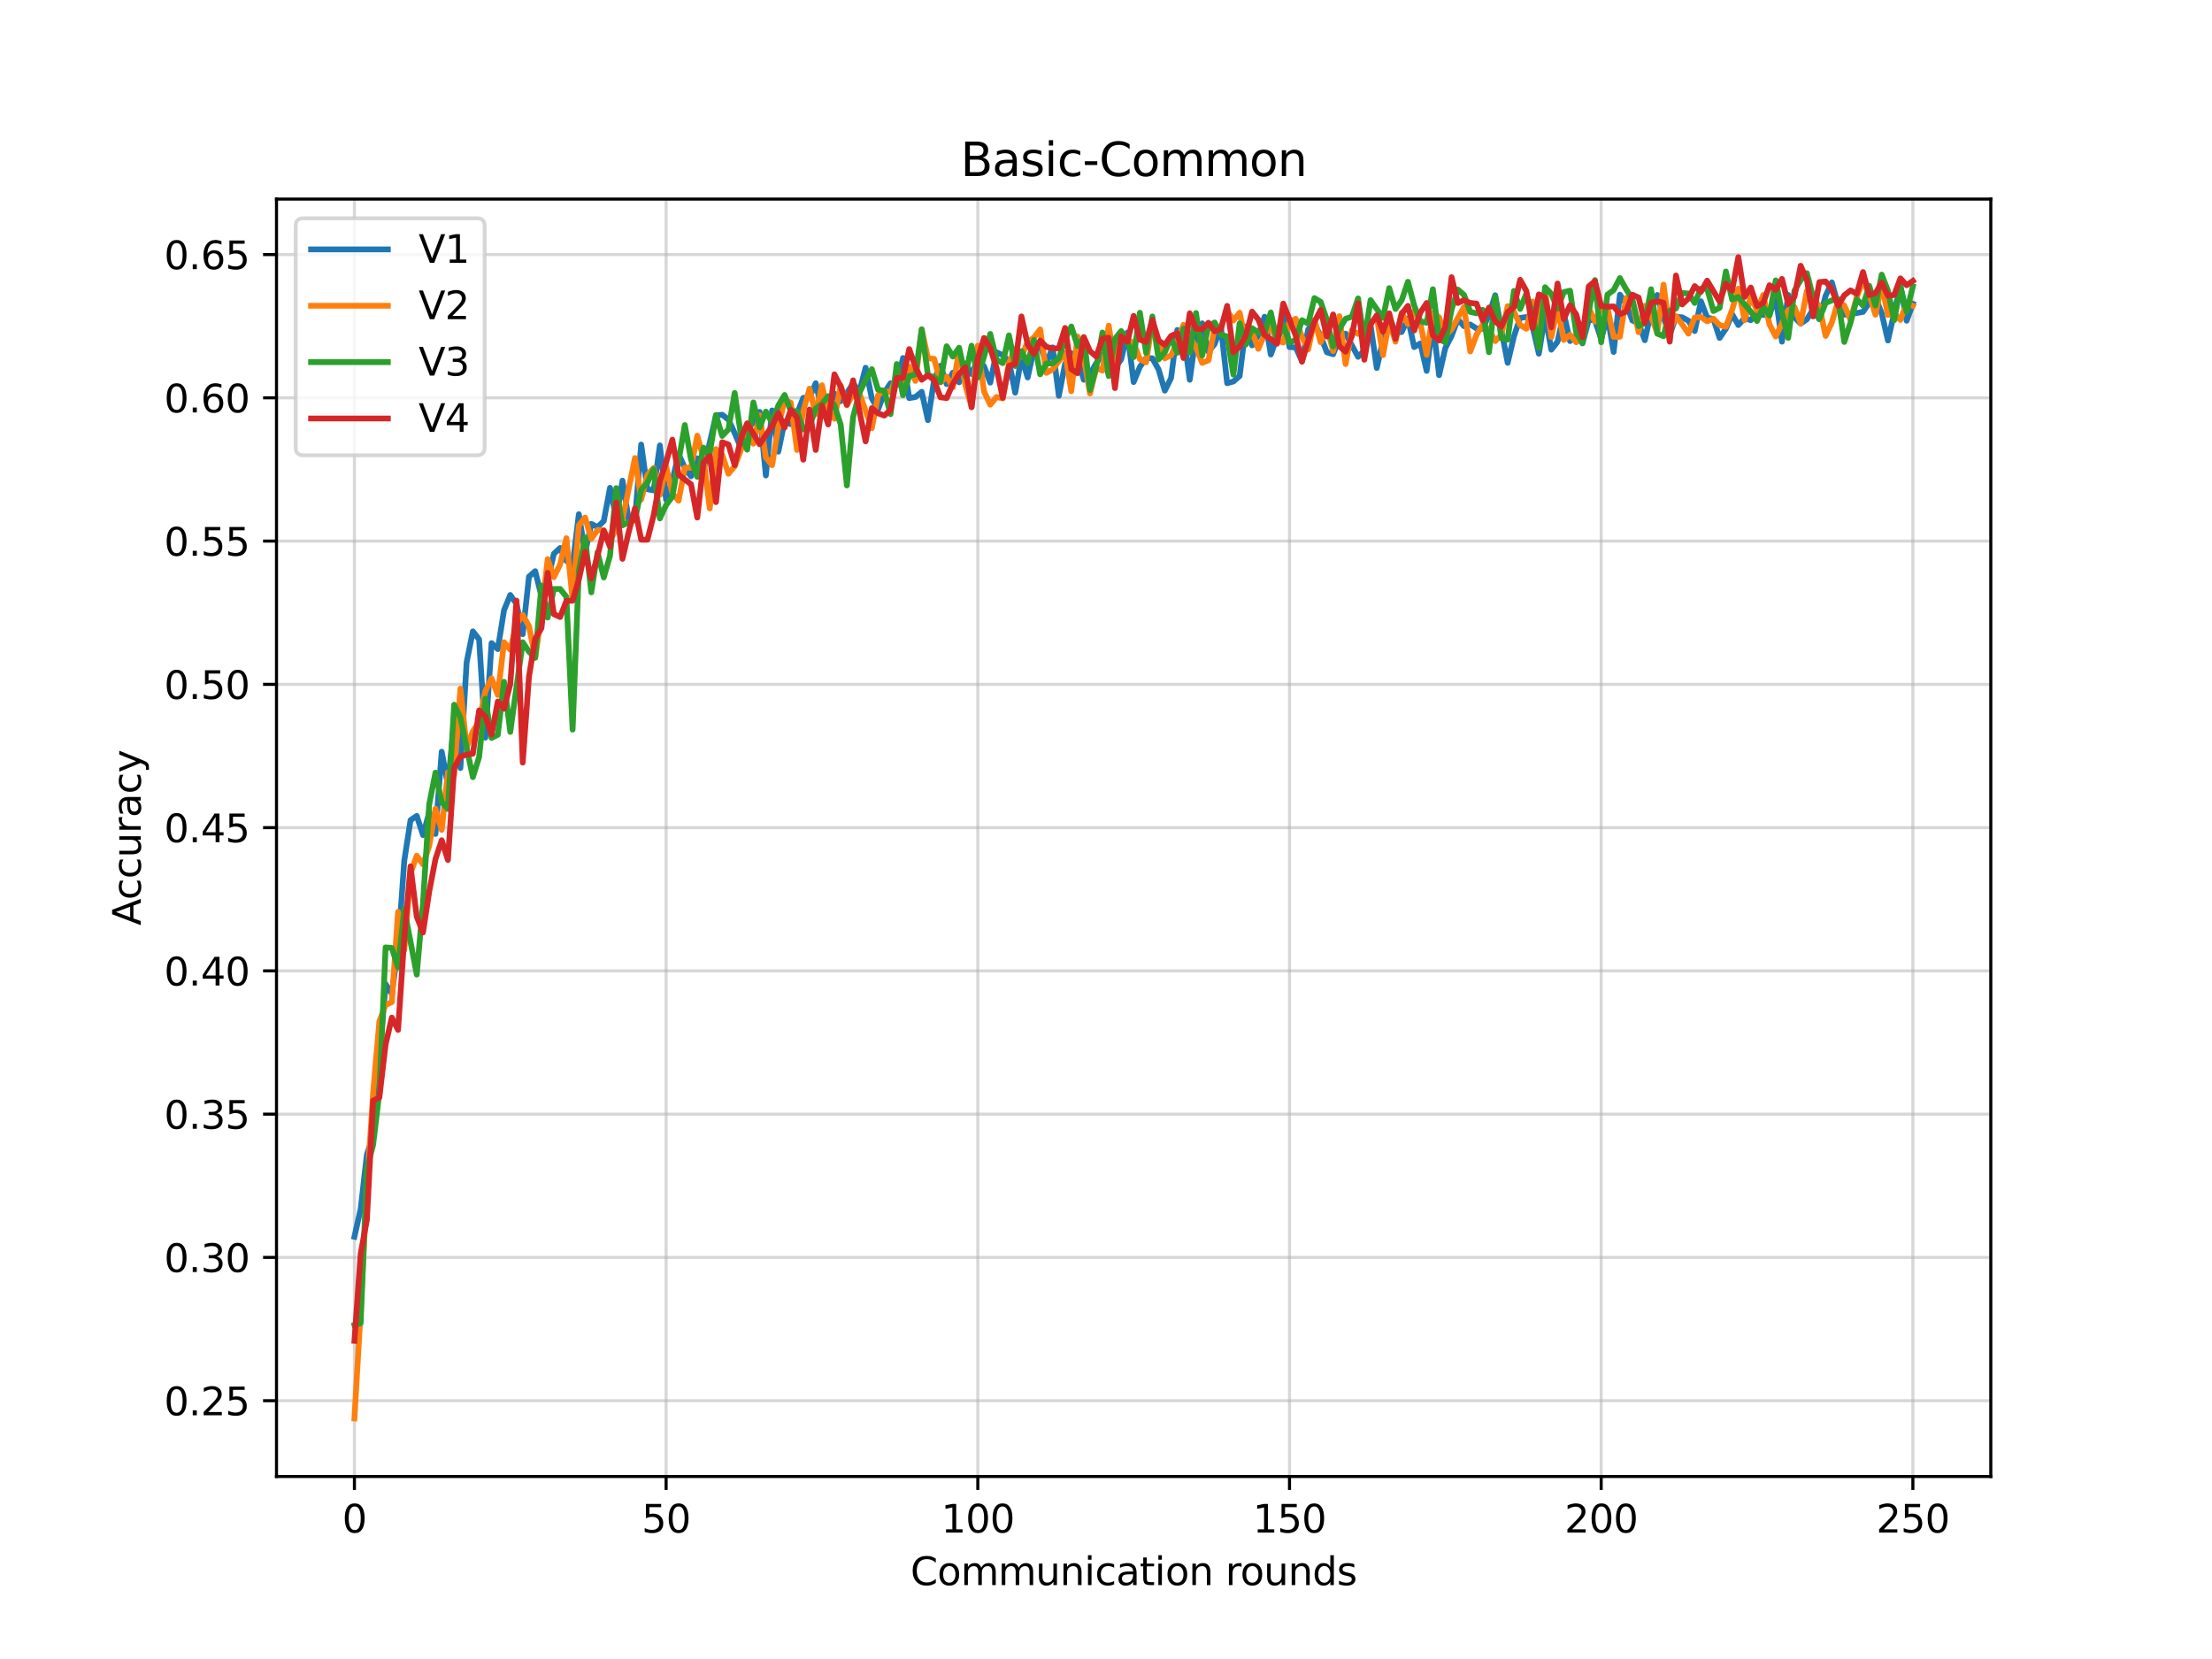 <?xml version="1.0" encoding="utf-8" standalone="no"?>
<!DOCTYPE svg PUBLIC "-//W3C//DTD SVG 1.1//EN"
  "http://www.w3.org/Graphics/SVG/1.1/DTD/svg11.dtd">
<svg xmlns:xlink="http://www.w3.org/1999/xlink" width="576pt" height="432pt" viewBox="0 0 576 432" xmlns="http://www.w3.org/2000/svg" version="1.1">
 <defs>
  <style type="text/css">*{stroke-linejoin: round; stroke-linecap: butt}</style>
 </defs>
 <g id="figure_1">
  <g id="patch_1">
   <path d="M 0 432 
L 576 432 
L 576 0 
L 0 0 
z
" style="fill: #ffffff"/>
  </g>
  <g id="axes_1">
   <g id="patch_2">
    <path d="M 72 384.48 
L 518.4 384.48 
L 518.4 51.84 
L 72 51.84 
z
" style="fill: #ffffff"/>
   </g>
   <g id="matplotlib.axis_1">
    <g id="xtick_1">
     <g id="line2d_1">
      <path d="M 92.291 384.48 
L 92.291 51.84 
" clip-path="url(#p7cbef96e2c)" style="fill: none; stroke: #b0b0b0; stroke-opacity: 0.5; stroke-width: 0.8; stroke-linecap: square"/>
     </g>
     <g id="line2d_2">
      <defs>
       <path id="m100e6944d3" d="M 0 0 
L 0 3.5 
" style="stroke: #000000; stroke-width: 0.8"/>
      </defs>
      <g>
       <use xlink:href="#m100e6944d3" x="92.291" y="384.48" style="stroke: #000000; stroke-width: 0.8"/>
      </g>
     </g>
     <g id="text_1">
      <!-- 0 -->
      <g transform="translate(89.11 399.078)scale(0.1 -0.1)">
       <defs>
        <path id="DejaVuSans-30" d="M 2034 4250 
Q 1547 4250 1301 3770 
Q 1056 3291 1056 2328 
Q 1056 1369 1301 889 
Q 1547 409 2034 409 
Q 2525 409 2770 889 
Q 3016 1369 3016 2328 
Q 3016 3291 2770 3770 
Q 2525 4250 2034 4250 
z
M 2034 4750 
Q 2819 4750 3233 4129 
Q 3647 3509 3647 2328 
Q 3647 1150 3233 529 
Q 2819 -91 2034 -91 
Q 1250 -91 836 529 
Q 422 1150 422 2328 
Q 422 3509 836 4129 
Q 1250 4750 2034 4750 
z
" transform="scale(0.016)"/>
       </defs>
       <use xlink:href="#DejaVuSans-30"/>
      </g>
     </g>
    </g>
    <g id="xtick_2">
     <g id="line2d_3">
      <path d="M 173.455 384.48 
L 173.455 51.84 
" clip-path="url(#p7cbef96e2c)" style="fill: none; stroke: #b0b0b0; stroke-opacity: 0.5; stroke-width: 0.8; stroke-linecap: square"/>
     </g>
     <g id="line2d_4">
      <g>
       <use xlink:href="#m100e6944d3" x="173.455" y="384.48" style="stroke: #000000; stroke-width: 0.8"/>
      </g>
     </g>
     <g id="text_2">
      <!-- 50 -->
      <g transform="translate(167.092 399.078)scale(0.1 -0.1)">
       <defs>
        <path id="DejaVuSans-35" d="M 691 4666 
L 3169 4666 
L 3169 4134 
L 1269 4134 
L 1269 2991 
Q 1406 3038 1543 3061 
Q 1681 3084 1819 3084 
Q 2600 3084 3056 2656 
Q 3513 2228 3513 1497 
Q 3513 744 3044 326 
Q 2575 -91 1722 -91 
Q 1428 -91 1123 -41 
Q 819 9 494 109 
L 494 744 
Q 775 591 1075 516 
Q 1375 441 1709 441 
Q 2250 441 2565 725 
Q 2881 1009 2881 1497 
Q 2881 1984 2565 2268 
Q 2250 2553 1709 2553 
Q 1456 2553 1204 2497 
Q 953 2441 691 2322 
L 691 4666 
z
" transform="scale(0.016)"/>
       </defs>
       <use xlink:href="#DejaVuSans-35"/>
       <use xlink:href="#DejaVuSans-30" x="63.623"/>
      </g>
     </g>
    </g>
    <g id="xtick_3">
     <g id="line2d_5">
      <path d="M 254.618 384.48 
L 254.618 51.84 
" clip-path="url(#p7cbef96e2c)" style="fill: none; stroke: #b0b0b0; stroke-opacity: 0.5; stroke-width: 0.8; stroke-linecap: square"/>
     </g>
     <g id="line2d_6">
      <g>
       <use xlink:href="#m100e6944d3" x="254.618" y="384.48" style="stroke: #000000; stroke-width: 0.8"/>
      </g>
     </g>
     <g id="text_3">
      <!-- 100 -->
      <g transform="translate(245.074 399.078)scale(0.1 -0.1)">
       <defs>
        <path id="DejaVuSans-31" d="M 794 531 
L 1825 531 
L 1825 4091 
L 703 3866 
L 703 4441 
L 1819 4666 
L 2450 4666 
L 2450 531 
L 3481 531 
L 3481 0 
L 794 0 
L 794 531 
z
" transform="scale(0.016)"/>
       </defs>
       <use xlink:href="#DejaVuSans-31"/>
       <use xlink:href="#DejaVuSans-30" x="63.623"/>
       <use xlink:href="#DejaVuSans-30" x="127.246"/>
      </g>
     </g>
    </g>
    <g id="xtick_4">
     <g id="line2d_7">
      <path d="M 335.782 384.48 
L 335.782 51.84 
" clip-path="url(#p7cbef96e2c)" style="fill: none; stroke: #b0b0b0; stroke-opacity: 0.5; stroke-width: 0.8; stroke-linecap: square"/>
     </g>
     <g id="line2d_8">
      <g>
       <use xlink:href="#m100e6944d3" x="335.782" y="384.48" style="stroke: #000000; stroke-width: 0.8"/>
      </g>
     </g>
     <g id="text_4">
      <!-- 150 -->
      <g transform="translate(326.238 399.078)scale(0.1 -0.1)">
       <use xlink:href="#DejaVuSans-31"/>
       <use xlink:href="#DejaVuSans-35" x="63.623"/>
       <use xlink:href="#DejaVuSans-30" x="127.246"/>
      </g>
     </g>
    </g>
    <g id="xtick_5">
     <g id="line2d_9">
      <path d="M 416.945 384.48 
L 416.945 51.84 
" clip-path="url(#p7cbef96e2c)" style="fill: none; stroke: #b0b0b0; stroke-opacity: 0.5; stroke-width: 0.8; stroke-linecap: square"/>
     </g>
     <g id="line2d_10">
      <g>
       <use xlink:href="#m100e6944d3" x="416.945" y="384.48" style="stroke: #000000; stroke-width: 0.8"/>
      </g>
     </g>
     <g id="text_5">
      <!-- 200 -->
      <g transform="translate(407.402 399.078)scale(0.1 -0.1)">
       <defs>
        <path id="DejaVuSans-32" d="M 1228 531 
L 3431 531 
L 3431 0 
L 469 0 
L 469 531 
Q 828 903 1448 1529 
Q 2069 2156 2228 2338 
Q 2531 2678 2651 2914 
Q 2772 3150 2772 3378 
Q 2772 3750 2511 3984 
Q 2250 4219 1831 4219 
Q 1534 4219 1204 4116 
Q 875 4013 500 3803 
L 500 4441 
Q 881 4594 1212 4672 
Q 1544 4750 1819 4750 
Q 2544 4750 2975 4387 
Q 3406 4025 3406 3419 
Q 3406 3131 3298 2873 
Q 3191 2616 2906 2266 
Q 2828 2175 2409 1742 
Q 1991 1309 1228 531 
z
" transform="scale(0.016)"/>
       </defs>
       <use xlink:href="#DejaVuSans-32"/>
       <use xlink:href="#DejaVuSans-30" x="63.623"/>
       <use xlink:href="#DejaVuSans-30" x="127.246"/>
      </g>
     </g>
    </g>
    <g id="xtick_6">
     <g id="line2d_11">
      <path d="M 498.109 384.48 
L 498.109 51.84 
" clip-path="url(#p7cbef96e2c)" style="fill: none; stroke: #b0b0b0; stroke-opacity: 0.5; stroke-width: 0.8; stroke-linecap: square"/>
     </g>
     <g id="line2d_12">
      <g>
       <use xlink:href="#m100e6944d3" x="498.109" y="384.48" style="stroke: #000000; stroke-width: 0.8"/>
      </g>
     </g>
     <g id="text_6">
      <!-- 250 -->
      <g transform="translate(488.565 399.078)scale(0.1 -0.1)">
       <use xlink:href="#DejaVuSans-32"/>
       <use xlink:href="#DejaVuSans-35" x="63.623"/>
       <use xlink:href="#DejaVuSans-30" x="127.246"/>
      </g>
     </g>
    </g>
    <g id="text_7">
     <!-- Communication rounds -->
     <g transform="translate(237.084 412.757)scale(0.1 -0.1)">
      <defs>
       <path id="DejaVuSans-43" d="M 4122 4306 
L 4122 3641 
Q 3803 3938 3442 4084 
Q 3081 4231 2675 4231 
Q 1875 4231 1450 3742 
Q 1025 3253 1025 2328 
Q 1025 1406 1450 917 
Q 1875 428 2675 428 
Q 3081 428 3442 575 
Q 3803 722 4122 1019 
L 4122 359 
Q 3791 134 3420 21 
Q 3050 -91 2638 -91 
Q 1578 -91 968 557 
Q 359 1206 359 2328 
Q 359 3453 968 4101 
Q 1578 4750 2638 4750 
Q 3056 4750 3426 4639 
Q 3797 4528 4122 4306 
z
" transform="scale(0.016)"/>
       <path id="DejaVuSans-6f" d="M 1959 3097 
Q 1497 3097 1228 2736 
Q 959 2375 959 1747 
Q 959 1119 1226 758 
Q 1494 397 1959 397 
Q 2419 397 2687 759 
Q 2956 1122 2956 1747 
Q 2956 2369 2687 2733 
Q 2419 3097 1959 3097 
z
M 1959 3584 
Q 2709 3584 3137 3096 
Q 3566 2609 3566 1747 
Q 3566 888 3137 398 
Q 2709 -91 1959 -91 
Q 1206 -91 779 398 
Q 353 888 353 1747 
Q 353 2609 779 3096 
Q 1206 3584 1959 3584 
z
" transform="scale(0.016)"/>
       <path id="DejaVuSans-6d" d="M 3328 2828 
Q 3544 3216 3844 3400 
Q 4144 3584 4550 3584 
Q 5097 3584 5394 3201 
Q 5691 2819 5691 2113 
L 5691 0 
L 5113 0 
L 5113 2094 
Q 5113 2597 4934 2840 
Q 4756 3084 4391 3084 
Q 3944 3084 3684 2787 
Q 3425 2491 3425 1978 
L 3425 0 
L 2847 0 
L 2847 2094 
Q 2847 2600 2669 2842 
Q 2491 3084 2119 3084 
Q 1678 3084 1418 2786 
Q 1159 2488 1159 1978 
L 1159 0 
L 581 0 
L 581 3500 
L 1159 3500 
L 1159 2956 
Q 1356 3278 1631 3431 
Q 1906 3584 2284 3584 
Q 2666 3584 2933 3390 
Q 3200 3197 3328 2828 
z
" transform="scale(0.016)"/>
       <path id="DejaVuSans-75" d="M 544 1381 
L 544 3500 
L 1119 3500 
L 1119 1403 
Q 1119 906 1312 657 
Q 1506 409 1894 409 
Q 2359 409 2629 706 
Q 2900 1003 2900 1516 
L 2900 3500 
L 3475 3500 
L 3475 0 
L 2900 0 
L 2900 538 
Q 2691 219 2414 64 
Q 2138 -91 1772 -91 
Q 1169 -91 856 284 
Q 544 659 544 1381 
z
M 1991 3584 
L 1991 3584 
z
" transform="scale(0.016)"/>
       <path id="DejaVuSans-6e" d="M 3513 2113 
L 3513 0 
L 2938 0 
L 2938 2094 
Q 2938 2591 2744 2837 
Q 2550 3084 2163 3084 
Q 1697 3084 1428 2787 
Q 1159 2491 1159 1978 
L 1159 0 
L 581 0 
L 581 3500 
L 1159 3500 
L 1159 2956 
Q 1366 3272 1645 3428 
Q 1925 3584 2291 3584 
Q 2894 3584 3203 3211 
Q 3513 2838 3513 2113 
z
" transform="scale(0.016)"/>
       <path id="DejaVuSans-69" d="M 603 3500 
L 1178 3500 
L 1178 0 
L 603 0 
L 603 3500 
z
M 603 4863 
L 1178 4863 
L 1178 4134 
L 603 4134 
L 603 4863 
z
" transform="scale(0.016)"/>
       <path id="DejaVuSans-63" d="M 3122 3366 
L 3122 2828 
Q 2878 2963 2633 3030 
Q 2388 3097 2138 3097 
Q 1578 3097 1268 2742 
Q 959 2388 959 1747 
Q 959 1106 1268 751 
Q 1578 397 2138 397 
Q 2388 397 2633 464 
Q 2878 531 3122 666 
L 3122 134 
Q 2881 22 2623 -34 
Q 2366 -91 2075 -91 
Q 1284 -91 818 406 
Q 353 903 353 1747 
Q 353 2603 823 3093 
Q 1294 3584 2113 3584 
Q 2378 3584 2631 3529 
Q 2884 3475 3122 3366 
z
" transform="scale(0.016)"/>
       <path id="DejaVuSans-61" d="M 2194 1759 
Q 1497 1759 1228 1600 
Q 959 1441 959 1056 
Q 959 750 1161 570 
Q 1363 391 1709 391 
Q 2188 391 2477 730 
Q 2766 1069 2766 1631 
L 2766 1759 
L 2194 1759 
z
M 3341 1997 
L 3341 0 
L 2766 0 
L 2766 531 
Q 2569 213 2275 61 
Q 1981 -91 1556 -91 
Q 1019 -91 701 211 
Q 384 513 384 1019 
Q 384 1609 779 1909 
Q 1175 2209 1959 2209 
L 2766 2209 
L 2766 2266 
Q 2766 2663 2505 2880 
Q 2244 3097 1772 3097 
Q 1472 3097 1187 3025 
Q 903 2953 641 2809 
L 641 3341 
Q 956 3463 1253 3523 
Q 1550 3584 1831 3584 
Q 2591 3584 2966 3190 
Q 3341 2797 3341 1997 
z
" transform="scale(0.016)"/>
       <path id="DejaVuSans-74" d="M 1172 4494 
L 1172 3500 
L 2356 3500 
L 2356 3053 
L 1172 3053 
L 1172 1153 
Q 1172 725 1289 603 
Q 1406 481 1766 481 
L 2356 481 
L 2356 0 
L 1766 0 
Q 1100 0 847 248 
Q 594 497 594 1153 
L 594 3053 
L 172 3053 
L 172 3500 
L 594 3500 
L 594 4494 
L 1172 4494 
z
" transform="scale(0.016)"/>
       <path id="DejaVuSans-20" transform="scale(0.016)"/>
       <path id="DejaVuSans-72" d="M 2631 2963 
Q 2534 3019 2420 3045 
Q 2306 3072 2169 3072 
Q 1681 3072 1420 2755 
Q 1159 2438 1159 1844 
L 1159 0 
L 581 0 
L 581 3500 
L 1159 3500 
L 1159 2956 
Q 1341 3275 1631 3429 
Q 1922 3584 2338 3584 
Q 2397 3584 2469 3576 
Q 2541 3569 2628 3553 
L 2631 2963 
z
" transform="scale(0.016)"/>
       <path id="DejaVuSans-64" d="M 2906 2969 
L 2906 4863 
L 3481 4863 
L 3481 0 
L 2906 0 
L 2906 525 
Q 2725 213 2448 61 
Q 2172 -91 1784 -91 
Q 1150 -91 751 415 
Q 353 922 353 1747 
Q 353 2572 751 3078 
Q 1150 3584 1784 3584 
Q 2172 3584 2448 3432 
Q 2725 3281 2906 2969 
z
M 947 1747 
Q 947 1113 1208 752 
Q 1469 391 1925 391 
Q 2381 391 2643 752 
Q 2906 1113 2906 1747 
Q 2906 2381 2643 2742 
Q 2381 3103 1925 3103 
Q 1469 3103 1208 2742 
Q 947 2381 947 1747 
z
" transform="scale(0.016)"/>
       <path id="DejaVuSans-73" d="M 2834 3397 
L 2834 2853 
Q 2591 2978 2328 3040 
Q 2066 3103 1784 3103 
Q 1356 3103 1142 2972 
Q 928 2841 928 2578 
Q 928 2378 1081 2264 
Q 1234 2150 1697 2047 
L 1894 2003 
Q 2506 1872 2764 1633 
Q 3022 1394 3022 966 
Q 3022 478 2636 193 
Q 2250 -91 1575 -91 
Q 1294 -91 989 -36 
Q 684 19 347 128 
L 347 722 
Q 666 556 975 473 
Q 1284 391 1588 391 
Q 1994 391 2212 530 
Q 2431 669 2431 922 
Q 2431 1156 2273 1281 
Q 2116 1406 1581 1522 
L 1381 1569 
Q 847 1681 609 1914 
Q 372 2147 372 2553 
Q 372 3047 722 3315 
Q 1072 3584 1716 3584 
Q 2034 3584 2315 3537 
Q 2597 3491 2834 3397 
z
" transform="scale(0.016)"/>
      </defs>
      <use xlink:href="#DejaVuSans-43"/>
      <use xlink:href="#DejaVuSans-6f" x="69.824"/>
      <use xlink:href="#DejaVuSans-6d" x="131.006"/>
      <use xlink:href="#DejaVuSans-6d" x="228.418"/>
      <use xlink:href="#DejaVuSans-75" x="325.83"/>
      <use xlink:href="#DejaVuSans-6e" x="389.209"/>
      <use xlink:href="#DejaVuSans-69" x="452.588"/>
      <use xlink:href="#DejaVuSans-63" x="480.371"/>
      <use xlink:href="#DejaVuSans-61" x="535.352"/>
      <use xlink:href="#DejaVuSans-74" x="596.631"/>
      <use xlink:href="#DejaVuSans-69" x="635.84"/>
      <use xlink:href="#DejaVuSans-6f" x="663.623"/>
      <use xlink:href="#DejaVuSans-6e" x="724.805"/>
      <use xlink:href="#DejaVuSans-20" x="788.184"/>
      <use xlink:href="#DejaVuSans-72" x="819.971"/>
      <use xlink:href="#DejaVuSans-6f" x="858.834"/>
      <use xlink:href="#DejaVuSans-75" x="920.016"/>
      <use xlink:href="#DejaVuSans-6e" x="983.395"/>
      <use xlink:href="#DejaVuSans-64" x="1046.773"/>
      <use xlink:href="#DejaVuSans-73" x="1110.25"/>
     </g>
    </g>
   </g>
   <g id="matplotlib.axis_2">
    <g id="ytick_1">
     <g id="line2d_13">
      <path d="M 72 364.734 
L 518.4 364.734 
" clip-path="url(#p7cbef96e2c)" style="fill: none; stroke: #b0b0b0; stroke-opacity: 0.5; stroke-width: 0.8; stroke-linecap: square"/>
     </g>
     <g id="line2d_14">
      <defs>
       <path id="me1a0f7d1f1" d="M 0 0 
L -3.5 0 
" style="stroke: #000000; stroke-width: 0.8"/>
      </defs>
      <g>
       <use xlink:href="#me1a0f7d1f1" x="72" y="364.734" style="stroke: #000000; stroke-width: 0.8"/>
      </g>
     </g>
     <g id="text_8">
      <!-- 0.25 -->
      <g transform="translate(42.734 368.533)scale(0.1 -0.1)">
       <defs>
        <path id="DejaVuSans-2e" d="M 684 794 
L 1344 794 
L 1344 0 
L 684 0 
L 684 794 
z
" transform="scale(0.016)"/>
       </defs>
       <use xlink:href="#DejaVuSans-30"/>
       <use xlink:href="#DejaVuSans-2e" x="63.623"/>
       <use xlink:href="#DejaVuSans-32" x="95.41"/>
       <use xlink:href="#DejaVuSans-35" x="159.033"/>
      </g>
     </g>
    </g>
    <g id="ytick_2">
     <g id="line2d_15">
      <path d="M 72 327.428 
L 518.4 327.428 
" clip-path="url(#p7cbef96e2c)" style="fill: none; stroke: #b0b0b0; stroke-opacity: 0.5; stroke-width: 0.8; stroke-linecap: square"/>
     </g>
     <g id="line2d_16">
      <g>
       <use xlink:href="#me1a0f7d1f1" x="72" y="327.428" style="stroke: #000000; stroke-width: 0.8"/>
      </g>
     </g>
     <g id="text_9">
      <!-- 0.30 -->
      <g transform="translate(42.734 331.228)scale(0.1 -0.1)">
       <defs>
        <path id="DejaVuSans-33" d="M 2597 2516 
Q 3050 2419 3304 2112 
Q 3559 1806 3559 1356 
Q 3559 666 3084 287 
Q 2609 -91 1734 -91 
Q 1441 -91 1130 -33 
Q 819 25 488 141 
L 488 750 
Q 750 597 1062 519 
Q 1375 441 1716 441 
Q 2309 441 2620 675 
Q 2931 909 2931 1356 
Q 2931 1769 2642 2001 
Q 2353 2234 1838 2234 
L 1294 2234 
L 1294 2753 
L 1863 2753 
Q 2328 2753 2575 2939 
Q 2822 3125 2822 3475 
Q 2822 3834 2567 4026 
Q 2313 4219 1838 4219 
Q 1578 4219 1281 4162 
Q 984 4106 628 3988 
L 628 4550 
Q 988 4650 1302 4700 
Q 1616 4750 1894 4750 
Q 2613 4750 3031 4423 
Q 3450 4097 3450 3541 
Q 3450 3153 3228 2886 
Q 3006 2619 2597 2516 
z
" transform="scale(0.016)"/>
       </defs>
       <use xlink:href="#DejaVuSans-30"/>
       <use xlink:href="#DejaVuSans-2e" x="63.623"/>
       <use xlink:href="#DejaVuSans-33" x="95.41"/>
       <use xlink:href="#DejaVuSans-30" x="159.033"/>
      </g>
     </g>
    </g>
    <g id="ytick_3">
     <g id="line2d_17">
      <path d="M 72 290.123 
L 518.4 290.123 
" clip-path="url(#p7cbef96e2c)" style="fill: none; stroke: #b0b0b0; stroke-opacity: 0.5; stroke-width: 0.8; stroke-linecap: square"/>
     </g>
     <g id="line2d_18">
      <g>
       <use xlink:href="#me1a0f7d1f1" x="72" y="290.123" style="stroke: #000000; stroke-width: 0.8"/>
      </g>
     </g>
     <g id="text_10">
      <!-- 0.35 -->
      <g transform="translate(42.734 293.922)scale(0.1 -0.1)">
       <use xlink:href="#DejaVuSans-30"/>
       <use xlink:href="#DejaVuSans-2e" x="63.623"/>
       <use xlink:href="#DejaVuSans-33" x="95.41"/>
       <use xlink:href="#DejaVuSans-35" x="159.033"/>
      </g>
     </g>
    </g>
    <g id="ytick_4">
     <g id="line2d_19">
      <path d="M 72 252.817 
L 518.4 252.817 
" clip-path="url(#p7cbef96e2c)" style="fill: none; stroke: #b0b0b0; stroke-opacity: 0.5; stroke-width: 0.8; stroke-linecap: square"/>
     </g>
     <g id="line2d_20">
      <g>
       <use xlink:href="#me1a0f7d1f1" x="72" y="252.817" style="stroke: #000000; stroke-width: 0.8"/>
      </g>
     </g>
     <g id="text_11">
      <!-- 0.40 -->
      <g transform="translate(42.734 256.616)scale(0.1 -0.1)">
       <defs>
        <path id="DejaVuSans-34" d="M 2419 4116 
L 825 1625 
L 2419 1625 
L 2419 4116 
z
M 2253 4666 
L 3047 4666 
L 3047 1625 
L 3713 1625 
L 3713 1100 
L 3047 1100 
L 3047 0 
L 2419 0 
L 2419 1100 
L 313 1100 
L 313 1709 
L 2253 4666 
z
" transform="scale(0.016)"/>
       </defs>
       <use xlink:href="#DejaVuSans-30"/>
       <use xlink:href="#DejaVuSans-2e" x="63.623"/>
       <use xlink:href="#DejaVuSans-34" x="95.41"/>
       <use xlink:href="#DejaVuSans-30" x="159.033"/>
      </g>
     </g>
    </g>
    <g id="ytick_5">
     <g id="line2d_21">
      <path d="M 72 215.511 
L 518.4 215.511 
" clip-path="url(#p7cbef96e2c)" style="fill: none; stroke: #b0b0b0; stroke-opacity: 0.5; stroke-width: 0.8; stroke-linecap: square"/>
     </g>
     <g id="line2d_22">
      <g>
       <use xlink:href="#me1a0f7d1f1" x="72" y="215.511" style="stroke: #000000; stroke-width: 0.8"/>
      </g>
     </g>
     <g id="text_12">
      <!-- 0.45 -->
      <g transform="translate(42.734 219.311)scale(0.1 -0.1)">
       <use xlink:href="#DejaVuSans-30"/>
       <use xlink:href="#DejaVuSans-2e" x="63.623"/>
       <use xlink:href="#DejaVuSans-34" x="95.41"/>
       <use xlink:href="#DejaVuSans-35" x="159.033"/>
      </g>
     </g>
    </g>
    <g id="ytick_6">
     <g id="line2d_23">
      <path d="M 72 178.206 
L 518.4 178.206 
" clip-path="url(#p7cbef96e2c)" style="fill: none; stroke: #b0b0b0; stroke-opacity: 0.5; stroke-width: 0.8; stroke-linecap: square"/>
     </g>
     <g id="line2d_24">
      <g>
       <use xlink:href="#me1a0f7d1f1" x="72" y="178.206" style="stroke: #000000; stroke-width: 0.8"/>
      </g>
     </g>
     <g id="text_13">
      <!-- 0.50 -->
      <g transform="translate(42.734 182.005)scale(0.1 -0.1)">
       <use xlink:href="#DejaVuSans-30"/>
       <use xlink:href="#DejaVuSans-2e" x="63.623"/>
       <use xlink:href="#DejaVuSans-35" x="95.41"/>
       <use xlink:href="#DejaVuSans-30" x="159.033"/>
      </g>
     </g>
    </g>
    <g id="ytick_7">
     <g id="line2d_25">
      <path d="M 72 140.9 
L 518.4 140.9 
" clip-path="url(#p7cbef96e2c)" style="fill: none; stroke: #b0b0b0; stroke-opacity: 0.5; stroke-width: 0.8; stroke-linecap: square"/>
     </g>
     <g id="line2d_26">
      <g>
       <use xlink:href="#me1a0f7d1f1" x="72" y="140.9" style="stroke: #000000; stroke-width: 0.8"/>
      </g>
     </g>
     <g id="text_14">
      <!-- 0.55 -->
      <g transform="translate(42.734 144.699)scale(0.1 -0.1)">
       <use xlink:href="#DejaVuSans-30"/>
       <use xlink:href="#DejaVuSans-2e" x="63.623"/>
       <use xlink:href="#DejaVuSans-35" x="95.41"/>
       <use xlink:href="#DejaVuSans-35" x="159.033"/>
      </g>
     </g>
    </g>
    <g id="ytick_8">
     <g id="line2d_27">
      <path d="M 72 103.594 
L 518.4 103.594 
" clip-path="url(#p7cbef96e2c)" style="fill: none; stroke: #b0b0b0; stroke-opacity: 0.5; stroke-width: 0.8; stroke-linecap: square"/>
     </g>
     <g id="line2d_28">
      <g>
       <use xlink:href="#me1a0f7d1f1" x="72" y="103.594" style="stroke: #000000; stroke-width: 0.8"/>
      </g>
     </g>
     <g id="text_15">
      <!-- 0.60 -->
      <g transform="translate(42.734 107.393)scale(0.1 -0.1)">
       <defs>
        <path id="DejaVuSans-36" d="M 2113 2584 
Q 1688 2584 1439 2293 
Q 1191 2003 1191 1497 
Q 1191 994 1439 701 
Q 1688 409 2113 409 
Q 2538 409 2786 701 
Q 3034 994 3034 1497 
Q 3034 2003 2786 2293 
Q 2538 2584 2113 2584 
z
M 3366 4563 
L 3366 3988 
Q 3128 4100 2886 4159 
Q 2644 4219 2406 4219 
Q 1781 4219 1451 3797 
Q 1122 3375 1075 2522 
Q 1259 2794 1537 2939 
Q 1816 3084 2150 3084 
Q 2853 3084 3261 2657 
Q 3669 2231 3669 1497 
Q 3669 778 3244 343 
Q 2819 -91 2113 -91 
Q 1303 -91 875 529 
Q 447 1150 447 2328 
Q 447 3434 972 4092 
Q 1497 4750 2381 4750 
Q 2619 4750 2861 4703 
Q 3103 4656 3366 4563 
z
" transform="scale(0.016)"/>
       </defs>
       <use xlink:href="#DejaVuSans-30"/>
       <use xlink:href="#DejaVuSans-2e" x="63.623"/>
       <use xlink:href="#DejaVuSans-36" x="95.41"/>
       <use xlink:href="#DejaVuSans-30" x="159.033"/>
      </g>
     </g>
    </g>
    <g id="ytick_9">
     <g id="line2d_29">
      <path d="M 72 66.288 
L 518.4 66.288 
" clip-path="url(#p7cbef96e2c)" style="fill: none; stroke: #b0b0b0; stroke-opacity: 0.5; stroke-width: 0.8; stroke-linecap: square"/>
     </g>
     <g id="line2d_30">
      <g>
       <use xlink:href="#me1a0f7d1f1" x="72" y="66.288" style="stroke: #000000; stroke-width: 0.8"/>
      </g>
     </g>
     <g id="text_16">
      <!-- 0.65 -->
      <g transform="translate(42.734 70.088)scale(0.1 -0.1)">
       <use xlink:href="#DejaVuSans-30"/>
       <use xlink:href="#DejaVuSans-2e" x="63.623"/>
       <use xlink:href="#DejaVuSans-36" x="95.41"/>
       <use xlink:href="#DejaVuSans-35" x="159.033"/>
      </g>
     </g>
    </g>
    <g id="text_17">
     <!-- Accuracy -->
     <g transform="translate(36.655 240.988)rotate(-90)scale(0.1 -0.1)">
      <defs>
       <path id="DejaVuSans-41" d="M 2188 4044 
L 1331 1722 
L 3047 1722 
L 2188 4044 
z
M 1831 4666 
L 2547 4666 
L 4325 0 
L 3669 0 
L 3244 1197 
L 1141 1197 
L 716 0 
L 50 0 
L 1831 4666 
z
" transform="scale(0.016)"/>
       <path id="DejaVuSans-79" d="M 2059 -325 
Q 1816 -950 1584 -1140 
Q 1353 -1331 966 -1331 
L 506 -1331 
L 506 -850 
L 844 -850 
Q 1081 -850 1212 -737 
Q 1344 -625 1503 -206 
L 1606 56 
L 191 3500 
L 800 3500 
L 1894 763 
L 2988 3500 
L 3597 3500 
L 2059 -325 
z
" transform="scale(0.016)"/>
      </defs>
      <use xlink:href="#DejaVuSans-41"/>
      <use xlink:href="#DejaVuSans-63" x="66.658"/>
      <use xlink:href="#DejaVuSans-63" x="121.639"/>
      <use xlink:href="#DejaVuSans-75" x="176.619"/>
      <use xlink:href="#DejaVuSans-72" x="239.998"/>
      <use xlink:href="#DejaVuSans-61" x="281.111"/>
      <use xlink:href="#DejaVuSans-63" x="342.391"/>
      <use xlink:href="#DejaVuSans-79" x="397.371"/>
     </g>
    </g>
   </g>
   <g id="line2d_31">
    <path d="M 92.291 322.056 
L 93.914 314.819 
L 95.537 300.643 
L 97.161 295.719 
L 100.407 256.249 
L 102.031 258.786 
L 103.654 246.848 
L 105.277 224.092 
L 106.9 213.571 
L 108.524 212.452 
L 110.147 217.451 
L 111.77 211.557 
L 113.393 217.153 
L 115.017 195.739 
L 116.64 204.469 
L 118.263 187.756 
L 119.887 199.992 
L 121.51 172.461 
L 123.133 164.402 
L 124.756 166.492 
L 126.38 192.083 
L 128.003 167.462 
L 129.626 169.028 
L 131.249 158.881 
L 132.873 154.927 
L 134.496 157.24 
L 136.119 165.149 
L 137.743 150.152 
L 139.366 148.734 
L 140.989 155.225 
L 142.612 151.122 
L 144.236 144.183 
L 145.859 142.691 
L 147.482 146.048 
L 149.105 147.167 
L 150.729 133.886 
L 152.352 143.959 
L 153.975 136.423 
L 155.599 137.244 
L 157.222 135.677 
L 158.845 127.022 
L 160.468 135.08 
L 162.092 125.157 
L 163.715 135.379 
L 165.338 135.229 
L 166.961 115.756 
L 168.585 127.395 
L 170.208 127.694 
L 171.831 115.98 
L 173.455 130.156 
L 175.078 125.157 
L 176.701 118.218 
L 178.324 121.799 
L 179.948 124.038 
L 181.571 119.337 
L 183.194 122.396 
L 186.441 108.145 
L 188.064 107.996 
L 189.687 109.265 
L 191.311 112.771 
L 192.934 116.651 
L 194.557 111.727 
L 196.18 110.085 
L 197.804 107.25 
L 199.427 123.814 
L 201.05 106.877 
L 202.673 117.621 
L 204.297 109.787 
L 205.92 110.458 
L 207.543 107.698 
L 209.167 103.594 
L 210.79 103.52 
L 212.413 99.789 
L 214.036 106.877 
L 215.66 106.728 
L 217.283 102.475 
L 218.906 104.49 
L 220.529 102.326 
L 222.153 99.864 
L 223.776 101.953 
L 225.399 95.76 
L 227.023 103.743 
L 228.646 106.653 
L 230.269 102.251 
L 231.892 99.789 
L 233.516 100.237 
L 235.139 93.223 
L 236.762 103.669 
L 238.385 103.37 
L 240.009 102.027 
L 241.632 109.414 
L 243.255 98.819 
L 244.879 95.238 
L 246.502 100.013 
L 248.125 97.028 
L 249.748 99.565 
L 251.372 94.641 
L 252.995 97.401 
L 254.618 93.671 
L 256.241 95.387 
L 257.865 99.64 
L 259.488 91.731 
L 261.111 92.477 
L 262.735 94.119 
L 264.358 102.251 
L 265.981 92.999 
L 267.604 98.297 
L 269.228 90.91 
L 270.851 89.94 
L 272.474 94.641 
L 274.097 90.463 
L 275.721 103.072 
L 277.344 94.715 
L 278.967 91.955 
L 280.591 93.223 
L 282.214 98.894 
L 283.837 97.401 
L 285.46 94.566 
L 287.084 92.328 
L 288.707 97.551 
L 290.33 95.835 
L 291.953 93.596 
L 293.577 86.583 
L 295.2 99.491 
L 296.823 95.536 
L 298.447 93.223 
L 300.07 93.298 
L 301.693 96.208 
L 303.316 101.729 
L 304.94 98.446 
L 306.563 85.911 
L 308.186 86.956 
L 309.809 98.894 
L 311.433 87.254 
L 313.056 84.195 
L 314.679 91.582 
L 316.303 89.567 
L 317.926 85.091 
L 319.549 99.789 
L 321.172 99.341 
L 322.796 97.924 
L 324.419 85.016 
L 326.042 89.94 
L 327.665 87.254 
L 329.289 82.479 
L 330.912 92.328 
L 332.535 87.851 
L 334.159 81.509 
L 335.782 90.388 
L 337.405 90.463 
L 339.028 94.044 
L 340.652 85.762 
L 342.275 84.195 
L 343.898 87.553 
L 345.521 91.731 
L 347.145 92.253 
L 348.768 88.15 
L 350.391 86.881 
L 353.638 92.925 
L 355.261 91.283 
L 356.884 84.643 
L 358.508 95.835 
L 360.131 88.523 
L 361.754 82.479 
L 363.377 86.732 
L 365.001 86.434 
L 366.624 82.927 
L 368.247 90.388 
L 369.871 89.418 
L 371.494 96.581 
L 373.117 84.121 
L 374.74 97.7 
L 376.364 90.612 
L 377.987 87.478 
L 379.61 83.151 
L 381.233 84.941 
L 382.857 84.494 
L 384.48 85.538 
L 386.103 85.613 
L 387.727 81.957 
L 389.35 76.883 
L 390.973 86.061 
L 392.596 94.492 
L 394.22 87.627 
L 395.843 82.778 
L 397.466 82.554 
L 399.089 85.091 
L 400.713 92.104 
L 402.336 81.957 
L 403.959 91.059 
L 405.583 88.97 
L 407.206 81.584 
L 408.829 88.821 
L 410.452 87.404 
L 412.076 89.418 
L 413.699 83.3 
L 415.322 83.449 
L 416.945 88.299 
L 418.569 82.255 
L 420.192 91.656 
L 421.815 76.734 
L 423.439 79.122 
L 425.062 83.449 
L 426.685 84.195 
L 428.308 88.597 
L 429.932 81.211 
L 431.555 76.809 
L 433.178 82.703 
L 434.801 87.18 
L 436.425 82.479 
L 438.048 82.628 
L 439.671 83.524 
L 441.295 86.21 
L 442.918 78.45 
L 444.541 82.703 
L 446.164 83.076 
L 447.788 88 
L 449.411 85.613 
L 451.034 81.808 
L 452.657 84.643 
L 454.281 82.852 
L 455.904 83.375 
L 457.527 81.36 
L 459.151 82.032 
L 460.774 81.957 
L 462.397 77.331 
L 464.02 88.97 
L 465.644 76.809 
L 467.267 82.628 
L 468.89 84.27 
L 470.513 83.151 
L 472.137 80.539 
L 473.76 83.151 
L 475.383 77.033 
L 477.007 73.526 
L 478.63 79.345 
L 480.253 81.957 
L 481.876 81.584 
L 483.5 81.509 
L 485.123 81.211 
L 486.746 78.823 
L 488.369 77.48 
L 489.993 81.584 
L 491.616 88.672 
L 494.863 74.272 
L 496.486 83.524 
L 498.109 79.122 
L 498.109 79.122 
" clip-path="url(#p7cbef96e2c)" style="fill: none; stroke: #1f77b4; stroke-width: 1.5; stroke-linecap: square"/>
   </g>
   <g id="line2d_32">
    <path d="M 92.291 369.36 
L 93.914 341.455 
L 95.537 309.596 
L 97.161 284.601 
L 98.784 265.949 
L 100.407 261.696 
L 102.031 260.95 
L 103.654 237.447 
L 105.277 247.37 
L 106.9 227.449 
L 108.524 222.823 
L 110.147 225.062 
L 111.77 220.286 
L 113.393 210.587 
L 115.017 216.108 
L 116.64 201.111 
L 118.263 201.708 
L 119.887 179.325 
L 121.51 194.62 
L 123.133 190.442 
L 124.756 187.98 
L 126.38 179.996 
L 128.003 176.639 
L 129.626 180.966 
L 131.249 167.238 
L 132.873 169.178 
L 134.496 162.537 
L 136.119 160.15 
L 137.743 163.059 
L 139.366 171.267 
L 140.989 159.851 
L 142.612 145.6 
L 144.236 150.301 
L 145.859 146.943 
L 147.482 140.154 
L 149.105 156.046 
L 150.729 136.796 
L 152.352 134.782 
L 153.975 140.303 
L 155.599 137.99 
L 157.222 138.139 
L 158.845 140.975 
L 160.468 137.542 
L 162.092 135.304 
L 165.338 119.263 
L 166.961 130.081 
L 168.585 123.665 
L 170.208 121.874 
L 171.831 128.887 
L 173.455 121.426 
L 175.078 128.514 
L 176.701 130.38 
L 178.324 121.799 
L 179.948 121.799 
L 181.571 113.443 
L 183.194 119.337 
L 184.817 132.394 
L 186.441 116.95 
L 188.064 118.442 
L 189.687 123.366 
L 191.311 121.426 
L 192.934 117.173 
L 194.557 111.205 
L 196.18 115.532 
L 197.804 108.145 
L 199.427 119.113 
L 201.05 121.128 
L 202.673 111.205 
L 204.297 104.191 
L 205.92 104.863 
L 207.543 117.173 
L 209.167 107.101 
L 210.79 101.207 
L 212.413 107.847 
L 214.036 100.311 
L 215.66 107.399 
L 217.283 109.041 
L 218.906 100.386 
L 220.529 105.534 
L 222.153 102.55 
L 223.776 102.4 
L 227.023 111.503 
L 228.646 102.923 
L 230.269 101.804 
L 231.892 102.177 
L 233.516 97.7 
L 235.139 99.267 
L 236.762 95.462 
L 238.385 99.192 
L 240.009 85.762 
L 241.632 93.298 
L 243.255 93.447 
L 244.879 99.565 
L 246.502 98.073 
L 248.125 100.834 
L 249.748 91.209 
L 251.372 100.237 
L 252.995 105.982 
L 254.618 90.015 
L 256.241 101.953 
L 257.865 105.385 
L 259.488 103.37 
L 261.111 103.743 
L 262.735 94.492 
L 264.358 90.836 
L 265.981 92.85 
L 267.604 89.045 
L 269.228 87.926 
L 270.851 85.762 
L 272.474 97.103 
L 274.097 96.208 
L 277.344 91.88 
L 278.967 101.878 
L 280.591 87.627 
L 282.214 93.074 
L 283.837 102.475 
L 285.46 95.835 
L 287.084 96.506 
L 288.707 84.792 
L 290.33 95.387 
L 291.953 86.508 
L 293.577 88.373 
L 295.2 89.343 
L 296.823 93.522 
L 298.447 94.342 
L 300.07 83.673 
L 301.693 88.747 
L 303.316 93.298 
L 304.94 92.552 
L 306.563 89.045 
L 308.186 84.568 
L 309.809 87.404 
L 311.433 90.537 
L 313.056 94.492 
L 314.679 93.82 
L 316.303 85.314 
L 317.926 85.165 
L 319.549 80.838 
L 321.172 83.449 
L 322.796 81.435 
L 324.419 88.896 
L 326.042 86.434 
L 327.665 90.836 
L 329.289 87.03 
L 330.912 85.165 
L 332.535 88.597 
L 334.159 89.194 
L 335.782 83.822 
L 337.405 83.001 
L 339.028 87.777 
L 340.652 90.985 
L 342.275 83.3 
L 343.898 89.12 
L 345.521 85.091 
L 347.145 91.433 
L 348.768 82.33 
L 350.391 94.79 
L 352.015 85.986 
L 353.638 86.956 
L 355.261 85.314 
L 356.884 84.195 
L 358.508 82.479 
L 360.131 92.477 
L 361.754 83.524 
L 363.377 88.97 
L 365.001 81.435 
L 366.624 84.419 
L 368.247 81.062 
L 369.871 84.195 
L 371.494 92.402 
L 373.117 81.509 
L 374.74 82.628 
L 376.364 87.478 
L 377.987 85.687 
L 381.233 79.942 
L 382.857 91.507 
L 384.48 87.18 
L 386.103 84.494 
L 387.727 85.837 
L 389.35 88.821 
L 390.973 87.18 
L 392.596 79.719 
L 394.22 81.136 
L 395.843 84.643 
L 397.466 85.613 
L 399.089 78.525 
L 400.713 84.941 
L 402.336 75.69 
L 403.959 87.777 
L 405.583 80.092 
L 407.206 88.523 
L 408.829 87.18 
L 410.452 89.12 
L 412.076 85.762 
L 413.699 80.092 
L 415.322 83.748 
L 416.945 80.166 
L 418.569 80.092 
L 420.192 87.702 
L 421.815 87.702 
L 423.439 77.629 
L 425.062 78.45 
L 426.685 86.508 
L 428.308 79.644 
L 429.932 82.405 
L 431.555 86.657 
L 433.178 74.123 
L 434.801 85.986 
L 436.425 82.33 
L 438.048 84.494 
L 439.671 86.881 
L 441.295 82.703 
L 442.918 82.554 
L 444.541 83.673 
L 446.164 83.001 
L 447.788 84.643 
L 449.411 85.091 
L 451.034 80.688 
L 452.657 75.167 
L 454.281 83.375 
L 455.904 77.256 
L 457.527 80.838 
L 459.151 76.809 
L 460.774 84.494 
L 462.397 87.627 
L 465.644 80.763 
L 467.267 79.942 
L 468.89 84.195 
L 470.513 75.764 
L 473.76 79.719 
L 475.383 87.478 
L 477.007 83.971 
L 478.63 78.376 
L 480.253 79.569 
L 481.876 83.3 
L 483.5 77.331 
L 485.123 73.078 
L 486.746 76.734 
L 488.369 81.957 
L 489.993 73.973 
L 491.616 82.032 
L 493.239 81.584 
L 494.863 83.3 
L 496.486 78.898 
L 498.109 79.644 
L 498.109 79.644 
" clip-path="url(#p7cbef96e2c)" style="fill: none; stroke: #ff7f0e; stroke-width: 1.5; stroke-linecap: square"/>
   </g>
   <g id="line2d_33">
    <path d="M 92.291 345.037 
L 93.914 344.589 
L 95.537 304.299 
L 97.161 298.106 
L 98.784 284.452 
L 100.407 246.699 
L 102.031 246.848 
L 103.654 251.922 
L 105.277 236.701 
L 108.524 253.787 
L 110.147 235.134 
L 111.77 209.393 
L 113.393 201.186 
L 115.017 208.871 
L 116.64 210.662 
L 118.263 183.503 
L 119.887 186.861 
L 123.133 202.38 
L 124.756 197.157 
L 126.38 181.936 
L 128.003 192.158 
L 129.626 191.337 
L 131.249 177.534 
L 132.873 190.591 
L 136.119 167.238 
L 137.743 169.7 
L 139.366 171.267 
L 140.989 152.465 
L 142.612 160.821 
L 144.236 153.36 
L 145.859 153.36 
L 147.482 155.375 
L 149.105 189.994 
L 150.729 148.659 
L 152.352 140.005 
L 153.975 154.255 
L 155.599 143.81 
L 157.222 150.376 
L 158.845 144.705 
L 160.468 127.097 
L 162.092 136.796 
L 163.715 135.976 
L 165.338 135.453 
L 166.961 127.544 
L 168.585 125.679 
L 170.208 122.172 
L 171.831 135.006 
L 173.455 131.499 
L 175.078 129.335 
L 178.324 110.682 
L 179.948 119.71 
L 181.571 124.187 
L 183.194 116.577 
L 184.817 118.069 
L 186.441 108.071 
L 188.064 113.518 
L 189.687 111.801 
L 191.311 102.326 
L 192.934 113.294 
L 194.557 117.099 
L 196.18 104.788 
L 197.804 111.279 
L 199.427 107.176 
L 201.05 110.085 
L 202.673 105.609 
L 204.297 102.848 
L 205.92 107.026 
L 207.543 107.101 
L 209.167 111.801 
L 210.79 111.13 
L 212.413 106.355 
L 214.036 105.161 
L 215.66 103.147 
L 217.283 105.609 
L 218.906 110.533 
L 220.529 126.425 
L 222.153 108.593 
L 223.776 102.326 
L 225.399 98.968 
L 227.023 96.133 
L 228.646 101.505 
L 230.269 101.729 
L 231.892 107.847 
L 233.516 94.79 
L 235.139 102.923 
L 236.762 97.924 
L 238.385 97.476 
L 240.009 85.762 
L 241.632 97.7 
L 243.255 98.222 
L 244.879 99.491 
L 246.502 90.164 
L 248.125 92.85 
L 249.748 90.537 
L 251.372 97.998 
L 252.995 90.015 
L 254.618 98.297 
L 256.241 92.85 
L 257.865 86.956 
L 259.488 93.671 
L 261.111 94.566 
L 262.735 87.329 
L 264.358 95.312 
L 265.981 91.433 
L 267.604 94.566 
L 269.228 88.523 
L 270.851 97.476 
L 272.474 94.641 
L 274.097 94.641 
L 275.721 93.298 
L 277.344 88.373 
L 278.967 85.016 
L 280.591 90.09 
L 282.214 87.851 
L 283.837 101.58 
L 285.46 95.685 
L 287.084 86.583 
L 288.707 97.924 
L 290.33 88.224 
L 291.953 86.21 
L 293.577 88.97 
L 295.2 92.999 
L 296.823 81.435 
L 298.447 91.88 
L 300.07 82.405 
L 301.693 93.596 
L 303.316 91.731 
L 304.94 87.926 
L 306.563 91.88 
L 308.186 85.538 
L 309.809 91.806 
L 311.433 81.509 
L 313.056 92.552 
L 314.679 84.867 
L 316.303 83.971 
L 317.926 87.105 
L 319.549 87.627 
L 321.172 97.551 
L 322.796 84.195 
L 324.419 89.716 
L 326.042 85.464 
L 327.665 86.583 
L 329.289 86.732 
L 330.912 81.36 
L 332.535 88.821 
L 334.159 84.568 
L 335.782 89.194 
L 337.405 88.523 
L 339.028 83.375 
L 340.652 84.27 
L 342.275 77.629 
L 343.898 78.599 
L 345.521 83.3 
L 347.145 90.239 
L 348.768 85.687 
L 350.391 83.001 
L 352.015 82.479 
L 353.638 77.704 
L 355.261 88.821 
L 356.884 78.152 
L 360.131 82.778 
L 361.754 75.018 
L 363.377 80.465 
L 365.001 78.152 
L 366.624 73.377 
L 368.247 79.495 
L 369.871 83.673 
L 371.494 84.046 
L 373.117 75.316 
L 374.74 88.224 
L 376.364 89.194 
L 377.987 80.614 
L 379.61 75.391 
L 381.233 76.809 
L 382.857 81.211 
L 384.48 81.584 
L 386.103 80.688 
L 387.727 91.731 
L 389.35 77.256 
L 390.973 88.075 
L 392.596 88.448 
L 394.22 75.764 
L 395.843 80.465 
L 397.466 76.436 
L 399.089 81.957 
L 400.713 90.612 
L 402.336 74.794 
L 403.959 76.51 
L 405.583 80.39 
L 407.206 76.063 
L 408.829 75.69 
L 410.452 86.657 
L 412.076 89.269 
L 415.322 72.929 
L 416.945 89.12 
L 418.569 76.734 
L 420.192 75.54 
L 421.815 72.407 
L 423.439 75.316 
L 425.062 77.853 
L 426.685 84.941 
L 428.308 84.121 
L 429.932 75.316 
L 431.555 86.881 
L 433.178 87.553 
L 434.801 80.912 
L 436.425 80.315 
L 438.048 76.286 
L 439.671 76.436 
L 441.295 78.898 
L 442.918 75.167 
L 444.541 75.167 
L 446.164 80.987 
L 447.788 80.166 
L 449.411 70.691 
L 451.034 78.002 
L 452.657 77.331 
L 455.904 81.136 
L 457.527 83.598 
L 459.151 79.868 
L 460.774 82.181 
L 462.397 73.004 
L 464.02 81.36 
L 465.644 88 
L 467.267 75.69 
L 468.89 72.929 
L 470.513 71.138 
L 472.137 77.48 
L 473.76 83.001 
L 475.383 78.898 
L 477.007 78.226 
L 478.63 77.853 
L 480.253 89.045 
L 481.876 83.971 
L 483.5 77.928 
L 485.123 79.569 
L 486.746 74.421 
L 488.369 79.569 
L 489.993 71.511 
L 491.616 75.69 
L 493.239 83.375 
L 494.863 74.645 
L 496.486 81.211 
L 498.109 74.57 
L 498.109 74.57 
" clip-path="url(#p7cbef96e2c)" style="fill: none; stroke: #2ca02c; stroke-width: 1.5; stroke-linecap: square"/>
   </g>
   <g id="line2d_34">
    <path d="M 92.291 349.14 
L 93.914 326.458 
L 95.537 317.654 
L 97.161 286.616 
L 98.784 285.795 
L 100.407 271.992 
L 102.031 264.979 
L 103.654 268.187 
L 105.277 244.237 
L 106.9 225.584 
L 108.524 238.715 
L 110.147 242.819 
L 111.77 232.15 
L 113.393 223.719 
L 115.017 218.794 
L 116.64 223.942 
L 118.263 199.918 
L 119.887 197.008 
L 121.51 196.485 
L 123.133 196.262 
L 124.756 184.995 
L 126.38 186.562 
L 128.003 191.263 
L 129.626 182.682 
L 131.249 184.548 
L 132.873 178.131 
L 134.496 156.419 
L 136.119 198.575 
L 137.743 176.191 
L 139.366 166.342 
L 140.989 163.582 
L 142.612 149.182 
L 144.236 159.926 
L 145.859 160.672 
L 147.482 156.494 
L 149.105 156.419 
L 150.729 150.898 
L 152.352 143.661 
L 153.975 150.674 
L 155.599 144.705 
L 157.222 138.139 
L 158.845 142.392 
L 160.468 130.827 
L 162.092 145.526 
L 163.715 138.512 
L 165.338 132.394 
L 166.961 140.527 
L 168.585 140.527 
L 170.208 134.185 
L 171.831 125.232 
L 173.455 120.382 
L 175.078 114.487 
L 176.701 123.59 
L 179.948 126.127 
L 181.571 134.782 
L 183.194 120.456 
L 184.817 118.74 
L 186.441 130.753 
L 188.064 115.159 
L 189.687 115.756 
L 191.311 121.128 
L 192.934 114.189 
L 194.557 110.235 
L 197.804 115.681 
L 201.05 110.906 
L 202.673 107.549 
L 204.297 111.354 
L 205.92 106.728 
L 207.543 108.742 
L 209.167 119.71 
L 210.79 106.653 
L 212.413 117.173 
L 214.036 105.609 
L 215.66 110.533 
L 217.283 97.476 
L 218.906 100.684 
L 220.529 105.385 
L 222.153 99.043 
L 225.399 114.935 
L 227.023 106.28 
L 228.646 107.623 
L 230.269 108.22 
L 231.892 106.728 
L 233.516 98.446 
L 235.139 98.371 
L 236.762 90.91 
L 238.385 95.611 
L 240.009 98.894 
L 241.632 97.7 
L 243.255 98.968 
L 244.879 103.445 
L 246.502 103.669 
L 248.125 99.938 
L 249.748 97.401 
L 251.372 95.611 
L 252.995 106.056 
L 254.618 93.372 
L 256.241 88 
L 257.865 90.686 
L 259.488 95.76 
L 261.111 103.594 
L 262.735 95.238 
L 264.358 94.79 
L 265.981 82.405 
L 267.604 89.716 
L 269.228 92.179 
L 270.851 88.672 
L 272.474 90.313 
L 274.097 90.761 
L 275.721 90.686 
L 277.344 85.389 
L 278.967 96.133 
L 280.591 97.178 
L 282.214 87.777 
L 283.837 91.433 
L 285.46 92.85 
L 287.084 88.15 
L 288.707 87.926 
L 290.33 101.057 
L 291.953 87.553 
L 293.577 88.97 
L 295.2 82.255 
L 296.823 88.448 
L 298.447 89.045 
L 300.07 83.3 
L 301.693 88.672 
L 303.316 89.791 
L 304.94 87.478 
L 306.563 86.732 
L 308.186 93.223 
L 309.809 81.584 
L 311.433 85.613 
L 313.056 85.687 
L 314.679 84.046 
L 316.303 86.284 
L 317.926 85.687 
L 319.549 79.644 
L 321.172 91.731 
L 322.796 90.239 
L 324.419 87.329 
L 326.042 81.136 
L 327.665 83.225 
L 329.289 87.254 
L 330.912 88.299 
L 332.535 89.493 
L 334.159 79.047 
L 337.405 87.404 
L 339.028 94.193 
L 340.652 88.672 
L 342.275 83.822 
L 343.898 80.688 
L 345.521 87.627 
L 347.145 81.882 
L 348.768 90.164 
L 350.391 91.582 
L 352.015 87.553 
L 353.638 78.972 
L 355.261 93.671 
L 356.884 84.494 
L 358.508 82.106 
L 360.131 86.359 
L 361.754 81.584 
L 363.377 88.224 
L 365.001 81.733 
L 366.624 79.644 
L 368.247 86.061 
L 369.871 81.36 
L 371.494 78.898 
L 373.117 87.329 
L 374.74 88.672 
L 376.364 85.165 
L 377.987 72.183 
L 379.61 78.898 
L 381.233 78.152 
L 382.857 78.898 
L 384.48 79.047 
L 386.103 83.449 
L 387.727 80.092 
L 389.35 83.673 
L 390.973 85.016 
L 392.596 81.285 
L 394.22 80.017 
L 395.843 72.854 
L 397.466 75.764 
L 399.089 85.464 
L 400.713 76.659 
L 402.336 77.555 
L 403.959 85.24 
L 405.583 73.824 
L 407.206 83.076 
L 408.829 79.495 
L 410.452 81.882 
L 412.076 87.777 
L 413.699 74.57 
L 415.322 73.227 
L 416.945 79.719 
L 418.569 79.868 
L 420.192 79.793 
L 421.815 81.808 
L 423.439 81.136 
L 425.062 76.734 
L 426.685 77.48 
L 428.308 84.121 
L 429.932 78.823 
L 431.555 78.45 
L 433.178 78.823 
L 434.801 88.97 
L 436.425 71.735 
L 438.048 79.271 
L 439.671 77.704 
L 441.295 74.496 
L 442.918 75.988 
L 444.541 73.078 
L 447.788 78.525 
L 449.411 73.899 
L 451.034 75.69 
L 452.657 66.96 
L 454.281 77.331 
L 455.904 74.869 
L 457.527 79.719 
L 459.151 78.898 
L 460.774 74.272 
L 462.397 75.466 
L 464.02 72.63 
L 465.644 79.122 
L 467.267 77.256 
L 468.89 69.198 
L 470.513 72.929 
L 472.137 82.405 
L 473.76 73.451 
L 475.383 73.302 
L 477.007 75.316 
L 478.63 79.644 
L 480.253 76.883 
L 481.876 75.615 
L 483.5 76.51 
L 485.123 70.84 
L 486.746 76.809 
L 488.369 76.361 
L 489.993 73.6 
L 491.616 77.033 
L 493.239 76.809 
L 494.863 72.481 
L 496.486 74.272 
L 498.109 73.153 
L 498.109 73.153 
" clip-path="url(#p7cbef96e2c)" style="fill: none; stroke: #d62728; stroke-width: 1.5; stroke-linecap: square"/>
   </g>
   <g id="patch_3">
    <path d="M 72 384.48 
L 72 51.84 
" style="fill: none; stroke: #000000; stroke-width: 0.8; stroke-linejoin: miter; stroke-linecap: square"/>
   </g>
   <g id="patch_4">
    <path d="M 518.4 384.48 
L 518.4 51.84 
" style="fill: none; stroke: #000000; stroke-width: 0.8; stroke-linejoin: miter; stroke-linecap: square"/>
   </g>
   <g id="patch_5">
    <path d="M 72 384.48 
L 518.4 384.48 
" style="fill: none; stroke: #000000; stroke-width: 0.8; stroke-linejoin: miter; stroke-linecap: square"/>
   </g>
   <g id="patch_6">
    <path d="M 72 51.84 
L 518.4 51.84 
" style="fill: none; stroke: #000000; stroke-width: 0.8; stroke-linejoin: miter; stroke-linecap: square"/>
   </g>
   <g id="text_18">
    <!-- Basic-Common -->
    <g transform="translate(250.127 45.84)scale(0.12 -0.12)">
     <defs>
      <path id="DejaVuSans-42" d="M 1259 2228 
L 1259 519 
L 2272 519 
Q 2781 519 3026 730 
Q 3272 941 3272 1375 
Q 3272 1813 3026 2020 
Q 2781 2228 2272 2228 
L 1259 2228 
z
M 1259 4147 
L 1259 2741 
L 2194 2741 
Q 2656 2741 2882 2914 
Q 3109 3088 3109 3444 
Q 3109 3797 2882 3972 
Q 2656 4147 2194 4147 
L 1259 4147 
z
M 628 4666 
L 2241 4666 
Q 2963 4666 3353 4366 
Q 3744 4066 3744 3513 
Q 3744 3084 3544 2831 
Q 3344 2578 2956 2516 
Q 3422 2416 3680 2098 
Q 3938 1781 3938 1306 
Q 3938 681 3513 340 
Q 3088 0 2303 0 
L 628 0 
L 628 4666 
z
" transform="scale(0.016)"/>
      <path id="DejaVuSans-2d" d="M 313 2009 
L 1997 2009 
L 1997 1497 
L 313 1497 
L 313 2009 
z
" transform="scale(0.016)"/>
     </defs>
     <use xlink:href="#DejaVuSans-42"/>
     <use xlink:href="#DejaVuSans-61" x="68.604"/>
     <use xlink:href="#DejaVuSans-73" x="129.883"/>
     <use xlink:href="#DejaVuSans-69" x="181.982"/>
     <use xlink:href="#DejaVuSans-63" x="209.766"/>
     <use xlink:href="#DejaVuSans-2d" x="264.746"/>
     <use xlink:href="#DejaVuSans-43" x="300.83"/>
     <use xlink:href="#DejaVuSans-6f" x="370.654"/>
     <use xlink:href="#DejaVuSans-6d" x="431.836"/>
     <use xlink:href="#DejaVuSans-6d" x="529.248"/>
     <use xlink:href="#DejaVuSans-6f" x="626.66"/>
     <use xlink:href="#DejaVuSans-6e" x="687.842"/>
    </g>
   </g>
   <g id="legend_1">
    <g id="patch_7">
     <path d="M 79 118.552 
L 124.203 118.552 
Q 126.203 118.552 126.203 116.552 
L 126.203 58.84 
Q 126.203 56.84 124.203 56.84 
L 79 56.84 
Q 77 56.84 77 58.84 
L 77 116.552 
Q 77 118.552 79 118.552 
z
" style="fill: #ffffff; opacity: 0.8; stroke: #cccccc; stroke-linejoin: miter"/>
    </g>
    <g id="line2d_35">
     <path d="M 81 64.938 
L 91 64.938 
L 101 64.938 
" style="fill: none; stroke: #1f77b4; stroke-width: 1.5; stroke-linecap: square"/>
    </g>
    <g id="text_19">
     <!-- V1 -->
     <g transform="translate(109 68.438)scale(0.1 -0.1)">
      <defs>
       <path id="DejaVuSans-56" d="M 1831 0 
L 50 4666 
L 709 4666 
L 2188 738 
L 3669 4666 
L 4325 4666 
L 2547 0 
L 1831 0 
z
" transform="scale(0.016)"/>
      </defs>
      <use xlink:href="#DejaVuSans-56"/>
      <use xlink:href="#DejaVuSans-31" x="68.408"/>
     </g>
    </g>
    <g id="line2d_36">
     <path d="M 81 79.617 
L 91 79.617 
L 101 79.617 
" style="fill: none; stroke: #ff7f0e; stroke-width: 1.5; stroke-linecap: square"/>
    </g>
    <g id="text_20">
     <!-- V2 -->
     <g transform="translate(109 83.117)scale(0.1 -0.1)">
      <use xlink:href="#DejaVuSans-56"/>
      <use xlink:href="#DejaVuSans-32" x="68.408"/>
     </g>
    </g>
    <g id="line2d_37">
     <path d="M 81 94.295 
L 91 94.295 
L 101 94.295 
" style="fill: none; stroke: #2ca02c; stroke-width: 1.5; stroke-linecap: square"/>
    </g>
    <g id="text_21">
     <!-- V3 -->
     <g transform="translate(109 97.795)scale(0.1 -0.1)">
      <use xlink:href="#DejaVuSans-56"/>
      <use xlink:href="#DejaVuSans-33" x="68.408"/>
     </g>
    </g>
    <g id="line2d_38">
     <path d="M 81 108.973 
L 91 108.973 
L 101 108.973 
" style="fill: none; stroke: #d62728; stroke-width: 1.5; stroke-linecap: square"/>
    </g>
    <g id="text_22">
     <!-- V4 -->
     <g transform="translate(109 112.473)scale(0.1 -0.1)">
      <use xlink:href="#DejaVuSans-56"/>
      <use xlink:href="#DejaVuSans-34" x="68.408"/>
     </g>
    </g>
   </g>
  </g>
 </g>
 <defs>
  <clipPath id="p7cbef96e2c">
   <rect x="72" y="51.84" width="446.4" height="332.64"/>
  </clipPath>
 </defs>
</svg>
